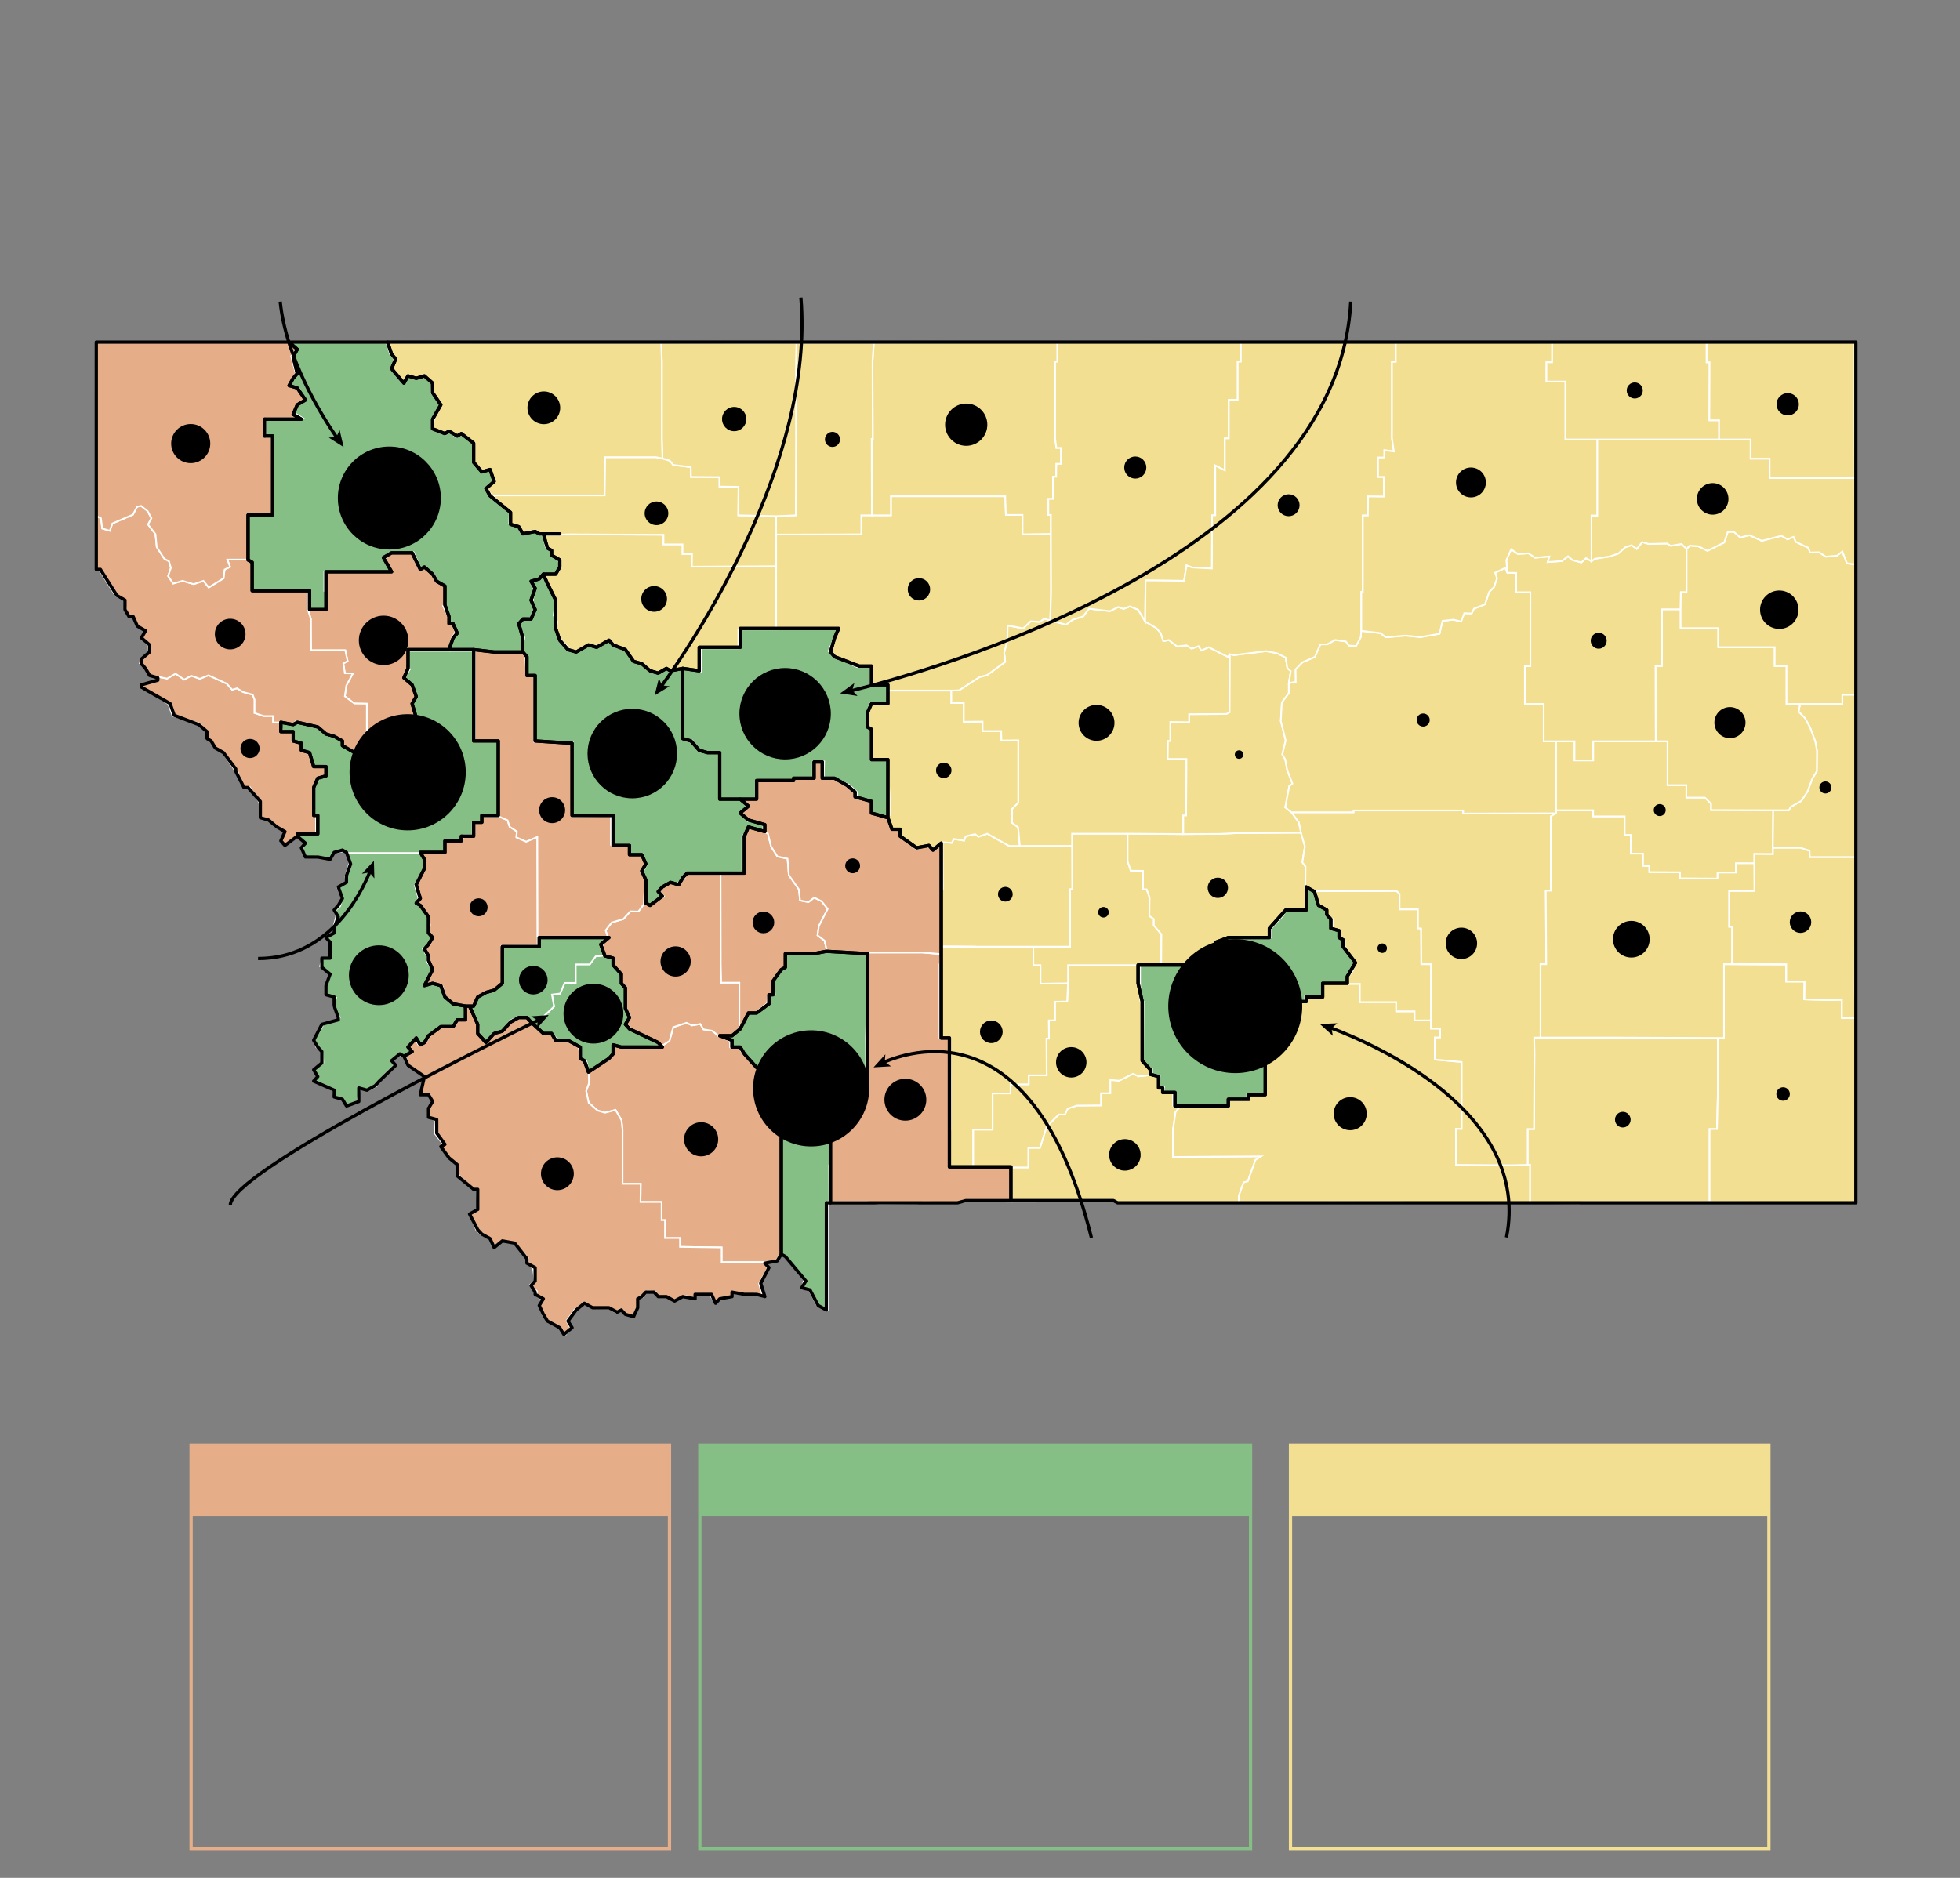 <?xml version="1.0" encoding="utf-8"?>
<!-- Generator: Adobe Illustrator 22.1.0, SVG Export Plug-In . SVG Version: 6.00 Build 0)  -->
<svg version="1.2" baseProfile="tiny" id="g-mt-economy-2-regions-medium-img" xmlns="http://www.w3.org/2000/svg" xmlns:xlink="http://www.w3.org/1999/xlink"
	 x="0px" y="0px" viewBox="0 0 600 575" xml:space="preserve">
<rect x="0" y="0" width="600" height="575" fill="#808080" stroke="none"/>
<g>
	<g transform="translate(40,10)">
		<g>
			<path fill="#F2DF91" stroke="#FFFFFF" stroke-width="0.5" d="M315.016,319.382l-0.453,3.538h1.811v1.828h2.782v3.776h2.394
				l-1.682,1.947l-0.776,5.41v8.373l26.977-0.182l-1.747,1.091l-2.329,6.538l-1.294,0.363l-1.423,3.989v2.053h-37.393l-0.906-0.423
				l-24.519,0.242h-6.663v-10.46h4.981v-6h3.558l2.07-6.496l3.688-3.708h1.876l0.906-1.825l2.782-0.913l7.375-0.061v-3.715h2.846
				v-4.085l2.717,0.244l4.27-2.136l1.682,0.793l4.14-0.427L315.016,319.382z"/>
			<path fill="#F2DF91" stroke="#FFFFFF" stroke-width="0.5" d="M485.872,324.566l-0.259,11.134h-2.264v22.347h-21.867H444.08
				l-0.647,0.423l-15.074-0.121v-11.67h-0.712V335.7h1.941l0.129-23.159l-0.065-4.833h26.007l30.212,0.122V324.566z"/>
			<path fill="#E5AE89" stroke="#FFFFFF" stroke-width="0.5" d="M179.806,307.095l3.752,1.653v1.897h2.782l0.906,1.835l4.658,4.644
				h8.281l0.065,18.637h-1.035v27.897l-0.194,10.174l-1.682,2.524l-2.717,0.12h-13.715v-4.508l-12.745-0.18v-2.708h-4.593v-5.482
				h-1.035v-5.55h-6.469l0.065-5.559h-5.564v-16.667l-0.323-2.795l-1.811-3.163l-3.235,0.852l-2.264-0.669l-2.717-2.374
				l-0.776-3.594l0.841-2.378v-3.478l6.146-3.848l1.164-1.528l0.518-2.691l2.264,0.489l12.162-0.367l2.394-1.53l1.165-4.226
				l4.076-1.348l1.682,0.797l2.523-0.429l0.97,1.655l2.717,0.429L179.806,307.095z"/>
			<path fill="#E5AE89" stroke="#FFFFFF" stroke-width="0.5" d="M140.278,318.223v3.478l-0.841,2.378l0.776,3.594l2.717,2.374
				l2.264,0.669l3.235-0.852l1.811,3.163l0.323,2.795v16.667h5.564l-0.065,5.559h6.469v5.55h1.035v5.482h4.593v2.708l12.745,0.18
				v4.508h13.715l0.323,1.922l-2.588,4.68l1.165,3.955l-2.07-0.958l-3.041,0.539l-4.076-0.719l-0.453,1.018L180,387.991
				l-0.906,1.078l-1.876-2.635l-3.817-0.3l-1.229,1.258l-2.588-0.659l-2.847,1.497l-3.041-1.198l-2.523-0.12l-0.388-1.318
				l-2.523-0.24l-1.488,1.857l-1.617,0.18l-0.065,2.754l-1.294,2.752l-2.2-0.359l-1.747-1.615l-1.229,1.077l-2.2-1.376l-4.981-0.06
				l-2.652-1.197l-2.911,1.616l-2.458,3.469l1.229,2.271l-1.423,1.852l-1.876-2.329l-3.429-1.793l-1.747-1.674l-1.164-2.872
				l0.906-1.916l-1.811-1.378l0.323-1.198l-2.135-2.038l1.359-1.199l-0.453-3.781l-1.553-1.742v-1.442l-4.076-4.57l-3.623-0.782
				l-2.976,1.865l-0.712-2.226l-2.976-1.445l-1.488-1.445l-1.941-4.882l2.458-1.086l-0.323-6.34l-1.488-0.242l-4.14-4.294
				l-0.712-3.451l-2.006-1.696l-2.458-3.335l0.582-0.728l-2.652-3.46l0.194-4.01l-1.811-0.851l-0.453-3.163l1.1-1.583l-0.582-2.193
				l-2.717-0.366l1.229-5.244l-5.111-3.602l-0.776-2.383l1.553-1.712l-0.582-1.529l2.005-2.325l0.97,1.836l2.005-0.612l1.229-1.898
				l3.558-3.308l3.364,0.184l1.941-2.084l2.07-0.307l-0.065-2.27l0.841-1.657l0.97,0.184l2.394,5.153l0.259,3.186l2.264,2.877
				l2.2-3.306l2.717-0.306l2.135-3.187l2.2-1.165l3.558,0.245l0.582,1.349l3.817,3.37l3.041,0.367l1.488,1.469l3.429,0.367
				l2.976,1.836l0.97,3.852l1.423,0.55L140.278,318.223z"/>
			<path fill="#F2DF91" stroke="#FFFFFF" stroke-width="0.5" d="M339.276,358.108v-2.053l1.423-3.989l1.294-0.363l2.329-6.538
				l1.747-1.091l-26.977,0.182v-8.373l0.776-5.41l1.682-1.947h8.992l5.758,0.243v-1.887h5.499v-1.827h5.564v-17.039h0.97
				l0.065-7.415h7.375v-1.902l1.876,0.061v-1.903h1.876v-1.843h5.564v-3.75h7.31h3.882v5.593h11.127v2.824h5.628v2.76h5.046v2.513
				h2.782v2.756h-1.617v6.728l8.216,0.733V335.7l-1.747-0.061v11.04l16.562,0.121l5.37-0.121h0.712v11.67l-10.416,0.06
				l-26.395-0.121l-1.941-0.181l-21.155-0.06L339.276,358.108z"/>
			<path fill="#F2DF91" stroke="#FFFFFF" stroke-width="0.5" d="M312.687,319.138l-4.14,0.427l-1.682-0.793l-4.27,2.136
				l-2.717-0.244v4.085h-2.846v3.715l-7.375,0.061l-2.782,0.913l-0.906,1.825h-1.876l-3.688,3.708l-2.07,6.496h-3.558v6h-4.981
				v-0.303h-11.904v-11.281h5.952v-11.073h5.499v-2.804h5.564v-2.745h5.499l-0.065-11.247h0.776l-0.065-5.575h1.876v-5.707
				l3.752-0.061l0.259-5.593v-5.355v-0.185h11.192h9.898H309v5.54l0.129,5.654h0.906l-0.129,17.826l0.906,1.833l1.876,0.916V319.138
				z"/>
			<path fill="#E5AE89" stroke="#FFFFFF" stroke-width="0.5" d="M269.795,347.466v10.46l-13.78-0.06l-3.429,0.423l-10.028-0.181
				l-1.747,0.362l-11.645,0.121l-3.817-0.543H213.9l-0.065-11.187h0.388V335.7l5.37,0.061l-0.065-11.134h2.782v-4.207h2.846
				l-0.065-12.59l0.323-11.16l-0.129-11.749l0.323-3.267h16.82l5.693,0.493l-0.453,3.267v22.538h3.235l0.129,13.016l-0.065,14.914
				h-0.388v11.281h7.31h11.904V347.466z"/>
			<path fill="#86BF86" stroke="#FFFFFF" stroke-width="0.5" d="M199.02,373.831l0.194-10.174v-27.897h1.035l-0.065-18.637h-8.281
				l-4.658-4.644l-0.906-1.835h-2.782v-1.897l-3.752-1.653l4.593,0.061l1.941-2.328l3.235-4.721l1.941-0.245l3.299-2.639
				l0.323-2.518l2.005-0.369l-0.194-4.243l2.07-3.386l1.229-0.554l0.129-4.191h8.41l4.399-0.555l12.421,0.247l-0.323,3.267
				l0.129,11.749l-0.323,11.16l0.065,12.59h-2.846v4.207h-2.782l0.065,11.134l-5.37-0.061v11.161h-0.388l0.065,11.187l-0.388-0.06
				l0.065,32.997l-3.493-1.317l-2.264-4.372l-2.264-1.019l0.518-2.339l-5.305-6.964L199.02,373.831z"/>
			<path fill="#F2DF91" stroke="#FFFFFF" stroke-width="0.5" d="M286.939,291.077l-0.259,5.593l-3.752,0.061v5.707h-1.876
				l0.065,5.575h-0.776l0.065,11.247h-5.499v2.745h-5.564v2.804h-5.499v11.073h-5.952v11.281h-7.31v-11.281h0.388l0.065-14.914
				l-0.129-13.016h-3.235v-22.538l0.453-3.267v-2.344l10.61,0.062h17.597v5.672h2.2v5.663L286.939,291.077z"/>
			<path fill="#86BF86" stroke="#FFFFFF" stroke-width="0.5" d="M162.533,310.278l-12.162,0.367l-2.264-0.489l-0.518,2.691
				l-1.164,1.528l-6.146,3.848l-0.776-3.359l-1.423-0.55l-0.97-3.852l-2.976-1.836l-3.429-0.367l-1.488-1.469l-3.041-0.367
				l-3.817-3.37l2.782-0.674l4.464-4.172l-0.647-3.685l2.523-0.307l1.359-3.259h3.364v-5.664h4.334l1.811-2.465l2.847-0.308
				l2.717,0.863l-0.129,1.849l2.394,2.833l-0.453,2.708l1.553,1.415l0.453,6.451l1.229,2.7l-1.164,2.146l1.294,1.471l8.345,4.225
				L162.533,310.278z"/>
			<path fill="#F2DF91" stroke="#FFFFFF" stroke-width="0.5" d="M485.872,324.566V307.83h1.876v-22.601l19.02,0.062v5.233h5.628
				l-0.065,5.471l8.41,0.184l3.105-0.061v5.585h4.076l0.129,27.004l0.065,29.521l-27.883-0.06l-16.885-0.121V335.7h2.264
				L485.872,324.566z"/>
			<path fill="#86BF86" stroke="#FFFFFF" stroke-width="0.5" d="M122.358,303.052l-0.582-1.349l-3.558-0.245l-2.2,1.165
				l-2.135,3.187l-2.717,0.306l-2.2,3.306l-2.264-2.877l-0.259-3.186l-2.394-5.153l-0.97-0.184l-0.065-0.061h1.682l1.747-2.702
				l1.876-1.229l3.235-0.983l2.2-1.906l0.194-5.848l-0.453-5.611l11.063-0.062v-2.778l21.478,0.062l-1.617,2.408l0.776,3.208
				l-2.847,0.308l-1.811,2.465h-4.334v5.664h-3.364l-1.359,3.259l-2.523,0.307l0.647,3.685l-4.464,4.172L122.358,303.052z"/>
			<path fill="#F2DF91" stroke="#FFFFFF" stroke-width="0.5" d="M398.083,302.438h-5.046v-2.76h-5.628v-2.824h-11.127v-5.593h-3.882
				l0.388-2.338l1.359-1.724l0.388-2.156l-2.911-5.303v-1.852l-1.876-0.926v-1.915l-1.876-0.927v-2.782l-1.876-0.99v-1.857
				l-1.876-0.929l-1.876-4.709l25.295-0.062l0.906,0.93v4.708h5.628v5.814l0.97,0.062l0.065,10.922h2.976V302.438z"/>
			<path fill="#86BF86" stroke="#FFFFFF" stroke-width="0.5" d="M321.55,328.524h-2.394v-3.776h-2.782v-1.828h-1.811l0.453-3.538
				l-2.329-0.244v-1.831l-1.876-0.916l-0.906-1.833l0.129-17.826h-0.906L309,291.077v-5.54h-0.97h-9.898h-11.192v0.185v-0.185
				h11.192h9.898H309h6.469l16.885-0.062v-6.66l3.752-1.79l13.068-0.062v-2.842l3.558-3.772l0.97-1.857h6.534l0.065-6.568
				l1.941,0.93l1.876,4.709l1.876,0.929v1.857l1.876,0.99v2.782l1.876,0.927v1.915l1.876,0.926v1.852l2.911,5.303l-0.388,2.156
				l-1.359,1.724l-0.388,2.338h-7.31v3.75h-5.564v1.843h-1.876v1.903l-1.876-0.061v1.902h-7.375l-0.065,7.415h-0.97v17.039h-5.564
				v1.827H336.3v1.887l-5.758-0.243H321.55z"/>
			<path fill="#E5AE89" stroke="#FFFFFF" stroke-width="0.5" d="M179.806,307.095l-1.747-1.47l-2.717-0.429l-0.97-1.655
				l-2.523,0.429l-1.682-0.797l-4.076,1.348l-1.165,4.226l-2.394,1.53l-1.1-1.101l-8.345-4.225l-1.294-1.471l1.164-2.146l-1.229-2.7
				l-0.453-6.451l-1.553-1.415l0.453-2.708l-2.394-2.833l0.129-1.849l-2.717-0.863l-0.776-3.208l1.617-2.408l-0.647-2.038
				l1.876-2.411l3.558-1.051l2.135-2.351l2.458,0.062l1.747-2.353l1.811,0.434l4.205-2.726l-1.229-1.488l0.906-1.426l2.329-1.241
				l2.135,0.248l2.264-1.738l0.194-1.676h10.804l0.065,28.143l0.129,5.602h5.564v13.936l-1.941,2.328L179.806,307.095z"/>
			<path fill="#F2DF91" stroke="#FFFFFF" stroke-width="0.5" d="M286.939,285.722v5.355l-8.41,0.123v-5.663h-2.2v-5.672h11.257
				l-0.065-17.629h0.712l-0.065-13.233v-3.737h17.014v8.464l0.97,2.858l3.752,0.062v5.647h1.1l0.906,2.479l-0.065,5.696l1.359,0.928
				v1.917l2.329,2.781l-0.065,9.438H309h-0.97h-9.898h-11.192V285.722z"/>
			<path fill="#F2DF91" stroke="#FFFFFF" stroke-width="0.5" d="M276.329,279.865h-17.597l-10.61-0.062l0.065-17.505h0.388
				l-0.065-14.415l2.847,0.187l0.647-1.183l3.105,0.498l0.518-1.308l2.846-0.685l1.035,0.81l2.717-0.934l6.663,3.737h3.299h15.979
				l0.065,13.233h-0.712l0.065,17.629H276.329z"/>
			<path fill="#86BF86" stroke="#FFFFFF" stroke-width="0.5" d="M103.079,298.021l-0.841,1.657l0.065,2.27l-2.07,0.307l-1.941,2.084
				l-3.364-0.184l-3.558,3.308l-1.229,1.898l-2.005,0.612l-0.97-1.836l-2.005,2.325l0.582,1.529l-1.553,1.712l-2.264-0.672
				l-1.811,1.956l0.647,1.1l-4.723,4.761l-0.712,1.708l-2.652,1.341l-2.458-0.549l-0.906,3.838l-3.364,1.644l-1.1-2.131
				l-2.458-1.096l-0.712-1.767l-5.37-3.049l0.97-1.342l-1.164-2.014l2.847-2.016l-0.194-3.423l-1.941-1.346l-0.841-1.897
				l2.976-4.961l4.205-1.349l0.841-0.858l-1.941-3.375l0.841-2.702l-2.847-0.922l-0.259-2.459l0.97-4.122l-2.782-2.094l0.647-2.465
				l2.782-0.247l-0.194-4.441l-0.97-1.852l1.941-1.174l-0.259-1.421l1.035-3.896l-0.518-1.423l1.682-1.548l0.582-2.044l-1.423-3.657
				l2.717-1.241l-0.259-2.172l1.164-3.913l-0.453-3.233h22.643l1.1,2.052l-0.388,2.61l-2.782,5.276l1.1,3.906l-0.388,1.796
				l1.423,0.681l1.941,2.971l0.518,2.783l-0.582,2.41l1.617,1.235l-1.164,2.408l-2.07,1.049l1.294,2.467l-0.065,1.541l1.747,2.403
				l-2.2,4.923l2.135-0.431l3.041,0.553l1.1,3.504l2.458,1.965l4.076,0.675L103.079,298.021z"/>
			<path fill="#F2DF91" stroke="#FFFFFF" stroke-width="0.5" d="M360.302,261.926l-0.065,6.568h-6.534l-0.97,1.857l-3.558,3.772
				v2.842l-13.068,0.062l-3.752,1.79v6.66l-16.885,0.062l0.065-9.438l-2.329-2.781v-1.917l-1.359-0.928l0.065-5.696l-0.906-2.479
				h-1.1v-5.647l-3.752-0.062l-0.97-2.858v-8.464l17.014,0.125l11.257-0.062l5.305-0.249l19.473-0.125l1.229,4.173l-0.776,4.914
				l0.97,1.305l-0.065,6.58H360.302z"/>
			<path fill="#F2DF91" stroke="#FFFFFF" stroke-width="0.5" d="M527.923,301.703h-4.076v-5.585l-3.105,0.061l-8.41-0.184
				l0.065-5.471h-5.628v-5.233l-16.562-0.062v-11.416h-0.906v-11.019h7.763L497,254.29v-2.86l5.693,0.062v-1.929h8.475l2.782,0.933
				l0.065,1.928h13.844v18.606l-0.065,22.506L527.923,301.703z"/>
			<path fill="#E5AE89" stroke="#FFFFFF" stroke-width="0.5" d="M213.188,281.407l-4.399,0.555h-8.41l-0.129,4.191l-1.229,0.554
				l-2.07,3.386l0.194,4.243l-2.005,0.369l-0.323,2.518l-3.299,2.639l-1.941,0.245l-3.235,4.721v-13.936h-5.564l-0.129-5.602
				l-0.065-28.143l6.987-0.062l-0.323-0.807v-10.201l2.394-2.804l3.946,1.247l1.488,0.685l0.97,3.986l1.941,3.048l3.105,0.684
				l0.388,5.032l3.105,4.405l0.323,3.347l2.588,0.496l1.747-1.363l2.264,1.115l1.876,2.353l-2.717,5.258l-0.388,2.842l2.135,1.605
				L213.188,281.407z"/>
			<path fill="#F2DF91" stroke="#FFFFFF" stroke-width="0.5" d="M455.66,307.708h-26.007l0.065,4.833l-0.129,23.159h-1.941v10.979
				l-5.37,0.121l-16.562-0.121v-11.04l1.747,0.061v-20.531l-8.216-0.733v-6.728h1.617v-2.756h-2.782v-2.513v-17.209h-2.976
				l-0.065-10.922l-0.97-0.062v-5.814h-5.628v-4.708l-0.906-0.93l-25.295,0.062l-1.941-0.93h-0.712l0.065-6.58l-0.97-1.305
				l0.776-4.914l-1.229-4.173l-0.647-3.117l-2.264-3.12h19.02v-0.562h13.65h19.926v0.936l28.401-0.062l-1.553,0.936v22.766h-1.553
				l0.129,22.497h-1.747v22.478H455.66z"/>
			<path fill="#E5AE89" stroke="#FFFFFF" stroke-width="0.5" d="M124.558,276.84v2.778l-11.063,0.062l0.453,5.611l-0.194,5.848
				l-2.2,1.906l-3.235,0.983l-1.876,1.229l-1.747,2.702h-1.682l-4.076-0.675l-2.458-1.965l-1.1-3.504l-3.041-0.553l-2.135,0.431
				l2.2-4.923l-1.747-2.403l0.065-1.541l-1.294-2.467l2.07-1.049l1.164-2.408l-1.617-1.235l0.582-2.41l-0.518-2.783l-1.941-2.971
				l-1.423-0.681l0.388-1.796l-1.1-3.906l2.782-5.276l0.388-2.61l-1.1-2.052l7.181,0.124v-3.796h5.24l0.259-1.806h2.911v-3.802
				h2.847v-1.934h5.111l2.717,1.185l0.647,1.996l2.2,1.434l-0.129,1.807l2.976,1.308l3.429-1.432L124.558,276.84z"/>
			<path fill="#F2DF91" stroke="#FFFFFF" stroke-width="0.5" d="M485.872,307.83l-30.212-0.122h-24.066v-22.478h1.747l-0.129-22.497
				h1.553v-22.766l1.553-0.936v-0.936h11.386v1.873h9.639v5.674h1.876v5.727h3.752v3.73l1.941,0.062v1.864l9.381,0.062v1.863
				l11.451,0.062v-1.862h5.628v-2.858H497l0.065,8.504h-7.763v11.019h0.906v11.416l16.562,0.062v5.233h5.628l-0.065,5.471
				l8.41,0.184l-8.41-0.184l0.065-5.471h-5.628v-5.233l-19.02-0.062v22.601H485.872z"/>
			<path fill="#E5AE89" stroke="#FFFFFF" stroke-width="0.5" d="M248.123,282.147l-5.693-0.493h-16.82l-12.421-0.247l-0.776-3.394
				l-2.135-1.605l0.388-2.842l2.717-5.258l-1.876-2.353l-2.264-1.115l-1.747,1.363l-2.588-0.496l-0.323-3.347l-3.105-4.405
				l-0.388-5.032l-3.105-0.684l-1.941-3.048l-0.97-3.986l-1.488-0.685l0.129-1.808l-1.682-0.935l-3.17-0.374l-1.876-2.184
				l1.682-2.31l-2.264-2.312h5.37v-5.692l11.386-0.063v-0.689h5.693v-5.013h3.429l-0.129,5.075l3.946,0.376l3.752,1.627l2.458,2.252
				v1.563l4.334,1.687l0.194,3.122l4.787,1.623l1.294,3.43l2.588,0.062v2.119l4.917,3.86l3.558-0.871l1.811,1.369l2.717-2.552
				l0.065,14.415h-0.388l-0.065,17.505l10.61,0.062l-10.61-0.062V282.147z"/>
			<path fill="#F2DF91" stroke="#FFFFFF" stroke-width="0.5" d="M502.693,249.564v1.929L497,251.43v2.86h-5.628v2.858h-5.628v1.862
				l-11.451-0.062v-1.863l-9.381-0.062v-1.864l-1.941-0.062v-3.73h-3.752v-5.727h-1.876v-5.674h-9.639v-1.873h-11.386V216.99h5.693
				v5.837h5.693v-5.837h19.149h3.623v13.416h5.758v3.815h5.693l1.876,1.875v1.936l19.02,0.062L502.693,249.564z"/>
			<path fill="#F2DF91" stroke="#FFFFFF" stroke-width="0.5" d="M272.189,249.003h-3.299l-6.663-3.737l-2.717,0.934l-1.035-0.81
				l-2.846,0.685l-0.518,1.308l-3.105-0.498l-0.647,1.183l-2.847-0.187l-2.717,2.552l-1.811-1.369l-3.558,0.871l-4.917-3.86v-2.119
				l-2.588-0.062l-1.294-3.43l0.647-0.874v-5.684l-0.453-11.27l-5.628-0.063l0.194-9.105l-0.97-0.943v-3.901l0.97-3.402h5.758
				l-0.065-3.783h19.149v3.783h3.817v5.793l5.758-0.063v2.893h5.693l0.065,2.891l5.176-0.063v19.107l-1.876,1.874l-0.065,4.244
				l1.876,1.434L272.189,249.003z"/>
			<path fill="#F2DF91" stroke="#FFFFFF" stroke-width="0.5" d="M527.859,252.425h-13.844l-0.065-1.928l-2.782-0.933h-8.475
				l0.129-11.469h4.787l0.518-0.999l3.299-1.874l1.876-2.876l1.423-3.817l1.423-2.38l0.065-6.208l-0.518-2.888l-1.617-4.337
				l-1.553-2.831l-1.941-1.952l0.453-2.394h12.939v-2.837h3.882v23.947V252.425z"/>
			<path fill="#F2DF91" stroke="#FFFFFF" stroke-width="0.5" d="M358.232,244.955l-19.473,0.125l-5.305,0.249l-11.257,0.062v-5.737
				h0.906l0.065-17.204h-5.758l0.065-5.586h0.776v-5.784l5.758,0.063v-2.455l11.386-0.063l0.97-0.504l0.065-17.803l1.423,0.253
				l9.704-1.203l3.364,0.633l2.652,1.329l0.518,3.225l1.035,0.948l-0.582,3.664v3.092l-2.135,2.837l-0.323,5.668l1.488,5.973
				l-1.035,4.269l0.906,1.505l0.582,3.197l1.617,4.258l-0.97,0.751l-1.229,6.501l1.876,1.499l2.264,3.12L358.232,244.955z"/>
			<path fill="#E5AE89" stroke="#FFFFFF" stroke-width="0.5" d="M45.631,211.207l0.97,2.83h2.847v2.891l2.782,1.005v1.883
				l2.847,0.941l0.906,3.763l3.688-0.063l0.065,2.945l-1.941,0.939l-1.811,3.004v8.497h0.776v5.674H51.13v0.685l-3.493,2.615
				l-1.617-1.121l1.035-2.928l-2.911-1.621l-1.617-2.058l-2.523-0.936l-0.647-4.496l-2.847-4.626l-2.135-0.125l-1.747-5.009
				l-0.841-0.188l-3.623-5.33L25.641,219l-0.906-2.072l-1.747-0.754l0.129-2.137l-1.876-2.453l-8.41-2.391l-1.294-3.59l-4.464-3.089
				l-3.688-1.766l-0.323-1.01l4.787-1.2l0.453-1.326l2.847,0.568l2.588-1.516l2.652,1.832l2.135-1.2l2.652,0.947l2.652-1.074
				l5.628,2.589l1.617,1.83l1.488-0.442l1.811,1.136l2.976,0.82l0.582,1.513v4.095l2.782,0.944h2.911v1.951H45.631z"/>
			<path fill="#E5AE89" stroke="#FFFFFF" stroke-width="0.5" d="M146.036,276.902l-21.478-0.062l-0.065-30.577l-3.429,1.432
				l-2.976-1.308l0.129-1.807l-2.2-1.434l-0.647-1.996l-2.717-1.185v-22.851h-7.31l-0.065-27.872l6.34,0.317h8.151l1.164,1.646
				l0.194,5.311l2.458,0.126v20.473l11.774,0.126l0.065,22.725l11.645-0.187v8.85h5.564l0.065,2.862h4.011l1.229,3.295l-1.035,1.988
				l1.035,2.856l-0.582,1.365l-0.194,5.764l-1.747,2.353l-2.458-0.062l-2.135,2.351l-3.558,1.051l-1.876,2.411L146.036,276.902z"/>
			<path fill="#86BF86" stroke="#FFFFFF" stroke-width="0.5" d="M89.105,251.181H66.463l-1.164-0.56l-2.911,0.56l-1.941,1.866
				l-3.623-0.808l-2.911,0.373l-1.294-2.675l0.906-1.805l-2.394-1.931v-0.685h5.628v-5.674h-0.776v-8.497l1.811-3.004l1.941-0.939
				l-0.065-2.945l-3.688,0.063l-0.906-3.763l-2.847-0.941v-1.883l-2.782-1.005v-2.891h-2.847l-0.97-2.83l3.946,0.881l0.97-1.258
				l6.146,1.636l2.523,1.949l3.17,0.691l1.876,1.445l1.164,1.947l4.529,2.448l3.041-1.13h11.386v-2.888h4.981l0.065-5.721
				l-2.264-1.259l-0.776-4.471l0.776-2.459l-1.488-3.66l-1.747-2.147l1.488-2.275l-0.841-1.644l0.194-4.05h13.003h7.504
				l0.065,27.872h7.31v22.851h-5.111v1.934h-2.847v3.802h-2.911l-0.259,1.806h-5.24v3.796L89.105,251.181z"/>
			<path fill="#86BF86" stroke="#FFFFFF" stroke-width="0.5" d="M231.626,240.466l-4.787-1.623l-0.194-3.122l-4.334-1.687v-1.563
				l-2.458-2.252l-3.752-1.627l-3.946-0.376l0.129-5.075h-3.429v5.013h-5.693v0.689l-11.386,0.063v5.692h-5.37h-5.887v-14.153
				h-3.817l-3.041-1.004l-1.747-2.7l-2.847-0.503l-0.129-21.426l5.628,0.758v-7.085h11.451v-5.767h11.58l19.408-0.063l-1.811,2.917
				l-1.488,3.801l2.07,1.709l6.663,3.163l3.882-0.063v5.307l5.758-0.063v2.02l0.065,3.783h-5.758l-0.97,3.402v3.901l0.97,0.943
				l-0.194,9.105l5.628,0.063l0.453,11.27v5.684L231.626,240.466z"/>
			<path fill="#F2DF91" stroke="#FFFFFF" stroke-width="0.5" d="M305.183,245.267h-17.014v3.737h-15.979l-0.518-5.669l-1.876-1.434
				l0.065-4.244l1.876-1.874v-19.107l-5.176,0.063l-0.065-2.891h-5.693v-2.893l-5.758,0.063v-5.793h-3.817v-3.783l2.329-0.063
				l6.34-4.103l2.264-0.569l5.564-4.046l-0.323-2.784l0.97-3.863l0.065-4.502l4.787,0.888l2.264-2.158l2.847,0.19l1.294-1.016
				l1.876,0.571l4.852,1.269l2.006-1.523l3.235-1.016l1.747-2.35l6.469,0.762l2.458-1.271l1.682,0.572l1.941-0.763l2.523,1.017
				l2.135,3.62l3.364,1.967l1.423,1.586l0.776,2.472l1.682-0.38l2.523,1.964l2.911-0.317l1.553,1.013l2.135-0.76l0.841,1.33
				l2.264-1.013l5.887,2.975l0.518-0.823l-0.065,17.803l-0.97,0.504l-11.386,0.063v2.455l-5.758-0.063v5.784h-0.776l-0.065,5.586
				h5.758l-0.065,17.204h-0.906v5.737L305.183,245.267z"/>
			<path fill="#F2DF91" stroke="#FFFFFF" stroke-width="0.5" d="M502.822,238.094l-19.02-0.062v-1.936l-1.876-1.875h-5.693v-3.815
				h-5.758V216.99h-3.623l-0.065-23.065h1.941v-17.368h5.758v5.778h11.516v5.831h17.273v5.758h3.623v11.614h4.14l-0.453,2.394
				l1.941,1.952l1.553,2.831l1.617,4.337l0.518,2.888l-0.065,6.208l-1.423,2.38l-1.423,3.817l-1.876,2.876l-3.299,1.874
				l-0.518,0.999H502.822z"/>
			<path fill="#86BF86" stroke="#FFFFFF" stroke-width="0.5" d="M180.582,257.148h-10.804l-0.194,1.676l-2.264,1.738l-2.135-0.248
				l-2.329,1.241l-0.906,1.426l1.229,1.488l-4.205,2.726l-1.811-0.434l0.194-5.764l0.582-1.365l-1.035-2.856l1.035-1.988
				l-1.229-3.295h-4.011l-0.065-2.862h-5.564v-8.85l-11.645,0.187l-0.065-22.725l-11.774-0.126v-20.473l-2.458-0.126l-0.194-5.311
				l-1.164-1.646l0.712-4.371l-1.682-3.932l1.229-1.714l2.588-0.317l0.841-2.477l-0.323-2.797l0.259-3.754l-1.035-2.165l2.911-0.637
				l1.617-1.784l0.518,2.804l2.652,5.283l-0.518,4.766l1.1,1.968l-0.582,2.348l1.747,3.233l2.652,2.724l1.617,0.57l3.688-1.52
				l2.329,0.063l2.976-0.823l1.164-1.267l1.747,1.964l3.688,1.14l2.717,3.924l2.458,0.316l1.747,2.402l3.299,0.253l2.652-1.011
				l1.1,0.632l3.299-0.569l0.129,21.426l2.847,0.503l1.747,2.7l3.041,1.004h3.817v14.153h5.887l2.264,2.312l-1.682,2.31l1.876,2.184
				l3.17,0.374l1.682,0.935l-0.129,1.808l-3.946-1.247l-2.394,2.804v10.201l0.323,0.807L180.582,257.148z"/>
			<path fill="#F2DF91" stroke="#FFFFFF" stroke-width="0.5" d="M436.317,239.031l-28.401,0.062v-0.936h-19.926h-13.65v0.562h-19.02
				l-1.876-1.499l1.229-6.501l0.97-0.751l-1.617-4.258l-0.582-3.197l-0.906-1.505l1.035-4.269l-1.488-5.973l0.323-5.668l2.135-2.837
				v-3.092l2.07-0.379l-0.065-3.79l2.135-2.213l3.817-1.645l1.682-3.862h2.135l2.394-1.331l3.299,0.444l0.906,1.267l2.2,0.127
				l1.423-2.661l0.194-1.966l5.887,0.698l1.553,1.268l6.081-0.507l4.593,0.444l5.822-1.014l0.906-3.933l3.364-0.381l2.329,0.571
				l0.97-2.54l2.264,0.064l0.712-1.461l3.364-1.335l1.294-3.816l1.423-1.4l0.97-2.739l-0.582-1.721l3.105-1.467l0.647,1.467
				l2.717,0.064v5.924h4.334v22.645h-1.682v11.551h5.758v11.45h3.752v21.104V239.031z"/>
			<path fill="#E5AE89" stroke="#FFFFFF" stroke-width="0.5" d="M97.774,189.243H84.771l-0.194,4.05l0.841,1.644l-1.488,2.275
				l1.747,2.147l1.488,3.66l-0.776,2.459l0.776,4.471l2.264,1.259l-0.065,5.721h-4.981v2.888H72.997l-0.712-2.888v-11.451
				l-3.817-0.063l-2.911-2.206l0.453-3.281l2.006-3.726l-2.458-0.063l-0.453-2.971l1.294-0.759l-0.712-3.291h-10.48l-0.065-9.637
				l-0.841-2.668l5.693-0.254v-5.66h-0.712v-5.797l20.379-0.064l-1.811-4.083l2.2-1.915h6.534l2.264,5.042l1.359-0.191l2.523,1.785
				l1.294,2.421l2.07,1.337l0.194,5.217l-0.647,0.89l1.553,3.05l0.323,2.666l1.617-0.127l0.259,2.601l-1.1,1.585L97.774,189.243z"/>
			<path fill="#F2DF91" stroke="#FFFFFF" stroke-width="0.5" d="M466.852,216.99h-19.149v5.837h-5.693v-5.837h-5.693h-3.752v-11.45
				h-5.758v-11.551h1.682v-22.645h-4.334v-5.924l-2.717-0.064l-0.323-3.827l1.488-3.32l2.07,1.405l3.235-0.192l2.005,1.341
				l4.399-0.383l-0.518,1.723l4.335-0.319l1.876-1.468l1.359,1.149l2.717,0.766l1.423-1.34l1.682,0.957l1.035-0.766l4.529-0.702
				l2.652-0.894l2.135-1.916l1.941-0.639l1.553,1.15l1.682-2.109l2.005,0.575l5.628-0.128l1.1,0.703l3.299-0.575l1.553,1.534v13.262
				h-1.747l-0.065,5.215h-5.758v17.368h-1.941L466.852,216.99z"/>
			<path fill="#F2DF91" stroke="#FFFFFF" stroke-width="0.5" d="M197.597,182.716h-11.58v5.767h-11.451v7.085l-5.628-0.758
				l-3.299,0.569l-1.1-0.632l-2.652,1.011l-3.299-0.253l-1.747-2.402l-2.458-0.316l-2.717-3.924l-3.688-1.14l-1.747-1.964
				l-1.164,1.267l-2.976,0.823l-2.329-0.063l-3.688,1.52l-1.617-0.57l-2.652-2.724l-1.747-3.233l0.582-2.348l-1.1-1.968l0.518-4.766
				l-2.652-5.283l-0.518-2.804l3.299,0.51l1.229-2.614l-0.518-2.233l-1.811-1.085l-0.065-1.724l-1.941-0.894l-0.906-3.836h4.917
				l2.911-0.128l29.112,0.128v2.941h5.822v2.939h2.911l-0.065,3.893l25.813-0.128V182.716z"/>
			<path fill="#F2DF91" stroke="#FFFFFF" stroke-width="0.5" d="M527.859,202.703h-3.882v2.837h-12.939h-4.14v-11.614h-3.623v-5.758
				h-17.273v-5.831h-11.516v-5.778l0.065-5.215h1.747v-13.262l0.97-1.022l2.588,0.192l2.847,1.406l5.111-2.556l1.1-3.262h1.876
				l1.941,1.727l2.782-0.704l3.817,1.727l6.017-1.535l1.876,1.087l1.811-0.767l0.712,1.535l3.882,1.853l0.453,1.405l2.782-0.064
				l2.07,1.341l3.429-0.319l1.617-1.277l1.423,3.639l2.523,0.319l0.129,8.856L527.859,202.703z"/>
			<path fill="#F2DF91" stroke="#FFFFFF" stroke-width="0.5" d="M251.228,201.441h-19.149v-2.02l-5.758,0.063v-5.307l-3.882,0.063
				l-6.663-3.163l-2.07-1.709l1.488-3.801l1.811-2.917l-19.408,0.063v-19.337v-9.709l26.072-0.064v-5.826h3.235h5.822v-5.836h17.467
				h17.532l0.194,5.708h5.111v5.954l8.669-0.128l0.065,17.674l-0.259,8.835l-1.876-0.571l-1.294,1.016l-2.847-0.19l-2.264,2.158
				l-4.787-0.888l-0.065,4.502l-0.97,3.863l0.323,2.784l-5.564,4.046l-2.264,0.569l-6.34,4.103L251.228,201.441z"/>
			<path fill="#E5AE89" stroke="#FFFFFF" stroke-width="0.5" d="M45.631,211.207h-2.006v-1.951h-2.911l-2.782-0.944v-4.095
				l-0.582-1.513l-2.976-0.82l-1.811-1.136l-1.488,0.442l-1.617-1.83l-5.628-2.589l-2.652,1.074l-2.652-0.947l-2.135,1.2
				l-2.652-1.832l-2.588,1.516l-2.847-0.568l-2.523-0.316l-1.164-2.528l-1.811-1.265l0.518-1.455l2.2-1.962l-0.129-2.026
				l-1.876-2.091l0.582-2.663l-2.264-1.523l-1.1-2.603l-1.229,0.318l-0.97-2.287l-0.259-2.733l-2.976-1.717l-4.981-7.962
				l-0.841-0.319v-16.108l1.423,0.705l0.388,3.137l2.329,0.704l0.776-2.24l6.275-2.69l1.294-2.436l1.229-0.257l2.006,1.603
				l1.164,2.179l-1.035,1.921l2.264,2.944l0.388,3.964l2.329,3.576l1.423,0.766l0.582,2.041l-0.841,2.486l1.553,2.294l2.847-0.828
				l3.429,1.019l2.976-1.019l1.617,2.038l4.529-2.802l0.323-2.677l1.682-0.829l-0.841-2.233h6.469l0.97,0.957v8.73l5.758-0.191
				h11.451l0.065,5.978l0.841,2.668l0.065,9.637h10.48l0.712,3.291l-1.294,0.759l0.453,2.971l2.458,0.063l-2.006,3.726l-0.453,3.281
				l2.911,2.206l3.817,0.063v11.451l0.712,2.888l-3.041,1.13l-4.529-2.448l-1.164-1.947l-1.876-1.445l-3.17-0.691l-2.523-1.949
				l-6.146-1.636l-0.97,1.258L45.631,211.207z"/>
			<path fill="#F2DF91" stroke="#FFFFFF" stroke-width="0.5" d="M197.597,163.379l-25.813,0.128l0.065-3.893h-2.911v-2.939h-5.822
				v-2.941l-29.112-0.128l-2.911,0.128h-5.499l-2.2-1.28l-3.041,0.704l-1.553-1.728l-2.911-1.088l0.129-3.652l-5.434-5.003h18.114
				h16.368l0.129-11.702h15.591l2.005,0.386l2.264,0.708l1.035,1.287l5.37,0.644l0.065,3.023l8.734,0.064v2.892l5.822,0.064
				l-0.065,8.725l11.58,0.256v5.634V163.379z"/>
			<path fill="#F2DF91" stroke="#FFFFFF" stroke-width="0.5" d="M476.298,158.081l-1.553-1.534l-3.299,0.575l-1.1-0.703
				l-5.628,0.128l-2.005-0.575l-1.682,2.109l-1.553-1.15l-1.941,0.639l-2.135,1.916l-2.652,0.894l-4.529,0.702l-1.035,0.766v-14.004
				h1.747v-23.273h16.238h21.09h9.639v5.865h5.822v5.92h25.748h0.323l0.129,26.449l-2.523-0.319l-1.423-3.639l-1.617,1.277
				l-3.429,0.319l-2.07-1.341l-2.782,0.064l-0.453-1.405l-3.882-1.853l-0.712-1.535l-1.811,0.767l-1.876-1.087l-6.017,1.535
				l-3.817-1.727l-2.782,0.704l-1.941-1.727h-1.876l-1.1,3.262l-5.111,2.556l-2.847-1.406l-2.588-0.192L476.298,158.081z"/>
			<path fill="#F2DF91" stroke="#FFFFFF" stroke-width="0.5" d="M281.699,153.478l-8.669,0.128v-5.954h-5.111l-0.194-5.708h-17.532
				h-17.467v5.836h-5.822l-0.065-23.403h0.323l-0.065-23.694l0.388-5.721l20.702-0.065l15.785-0.065h19.732v5.917h-0.712v23.5
				l0.388,2.902h1.423v4.896h-1.423l-0.065,3.924h-0.97v6.809h-1.423v4.873h0.776V153.478z"/>
			<path fill="#F2DF91" stroke="#FFFFFF" stroke-width="0.5" d="M310.552,180.305l-2.135-3.62l-2.523-1.017l-1.941,0.763
				l-1.682-0.572l-2.458,1.271l-6.469-0.762l-1.747,2.35l-3.235,1.016l-2.006,1.523l-4.852-1.269l0.259-8.835l-0.065-17.674v-5.826
				h-0.776v-4.873h1.423v-6.809h0.97l0.065-3.924h1.423v-4.896h-1.423l-0.388-2.902v-23.5h0.712v-5.917l29.306,0.065h26.848v5.851
				h-0.97v11.673h-2.717v11.827h-1.229v9.792l-2.911-1.48v15.219h-0.97l-0.065,16.301l-6.081-0.319l-1.682-0.638l-0.776,4.717
				l-11.774-0.127L310.552,180.305z"/>
			<path fill="#F2DF91" stroke="#FFFFFF" stroke-width="0.5" d="M226.903,147.78h-3.235v5.826l-26.072,0.064v-5.634l6.017-0.256
				l0.065-23.403v-23.694l0.129-5.656l23.678-0.065l-0.388,5.721l0.065,23.694h-0.323L226.903,147.78z"/>
			<path fill="#F2DF91" stroke="#FFFFFF" stroke-width="0.5" d="M354.544,199.169l0.582-3.664l-1.035-0.948l-0.518-3.225
				l-2.652-1.329l-3.364-0.633l-9.704,1.203l-1.423-0.253l-0.518,0.823l-5.887-2.975l-2.264,1.013l-0.841-1.33l-2.135,0.76
				l-1.553-1.013l-2.911,0.317l-2.523-1.964l-1.682,0.38l-0.776-2.472l-1.423-1.586l-3.364-1.967l0.129-12.591l11.774,0.127
				l0.776-4.717l1.682,0.638l6.081,0.319l0.065-16.301h0.97v-15.219l2.911,1.48v-9.792h1.229v-11.827h2.717v-11.673h0.97v-5.851
				h36.811l10.61-0.065v5.981h-1.165v23.435l0.582,3.998l-2.911-0.387v2.255h-1.941v5.92h1.811v6.038l-4.852-0.064l-0.065,5.836
				h-1.553v23.372h-0.453v11.944l-0.194,1.966l-1.423,2.661l-2.2-0.127l-0.906-1.267l-3.299-0.444l-2.394,1.331h-2.135l-1.682,3.862
				l-3.817,1.645L356.549,195l0.065,3.79L354.544,199.169z"/>
			<path fill="#F2DF91" stroke="#FFFFFF" stroke-width="0.5" d="M197.597,148.037l-11.58-0.256l0.065-8.725l-5.822-0.064v-2.892
				l-8.734-0.064l-0.065-3.023l-5.37-0.644l-1.035-1.287l-2.264-0.708l-0.194-5.994v-23.694l-0.194-5.721l27.689,0.13l13.715-0.065
				l-0.129,5.656v23.694l-0.065,23.403L197.597,148.037z"/>
			<path fill="#F2DF91" stroke="#FFFFFF" stroke-width="0.5" d="M421.437,165.356l-0.647-1.467l-3.105,1.467l0.582,1.721
				l-0.97,2.739l-1.423,1.4l-1.294,3.816l-3.364,1.335l-0.712,1.461l-2.264-0.064l-0.97,2.54l-2.329-0.571l-3.364,0.381
				l-0.906,3.933l-5.822,1.014l-4.593-0.444l-6.081,0.507l-1.553-1.268l-5.887-0.698v-11.944h0.453v-23.372h1.553l0.065-5.836
				l4.852,0.064v-6.038h-1.811v-5.92h1.941v-2.255l2.911,0.387l-0.582-3.998v-23.435h1.165v-5.981h22.707l25.166,0.065v6.046h-1.747
				v5.906h5.822v17.721h9.704v23.273h-1.747v14.004l-1.682-0.957l-1.423,1.34l-2.717-0.766l-1.359-1.149l-1.876,1.468l-4.335,0.319
				l0.518-1.723l-4.399,0.383l-2.005-1.341l-3.235,0.192l-2.07-1.405l-1.488,3.32L421.437,165.356z"/>
			<path fill="#F2DF91" stroke="#FFFFFF" stroke-width="0.5" d="M486.26,124.571h-21.09h-16.238h-9.704V106.85h-5.822v-5.906h1.747
				v-6.046h25.619h21.672v6.046h0.906l-0.065,17.752h2.976V124.571z"/>
			<path fill="#F2DF91" stroke="#FFFFFF" stroke-width="0.5" d="M162.792,130.372l-2.005-0.386h-15.591l-0.129,11.702h-16.368
				h-18.114l-1.682-2.119l2.135-1.992l-0.776-3.601l-2.588,0.257l-2.976-2.638l0.582-5.992l-3.558-2.516l-2.329,0.645l-1.941-1.678
				l-0.97,0.968l-3.882-1.937l0.194-2.584l1.941-4.591l-2.652-3.626l0.194-3.046l-2.717-2.011l-2.588,0.714l-1.617-0.843
				l-2.006,2.205l-3.364-4.282l0.712-3.117l-1.229-1.365l-1.164-3.642l16.756,0.13l16.173-0.065h25.554h25.619l0.194,5.721v23.694
				L162.792,130.372z"/>
			<path fill="#86BF86" stroke="#FFFFFF" stroke-width="0.5" d="M119.77,189.56h-8.151l-6.34-0.317h-7.504l0.518-3.928l1.1-1.585
				l-0.259-2.601l-1.617,0.127l-0.323-2.666l-1.553-3.05l0.647-0.89l-0.194-5.217l-2.07-1.337l-1.294-2.421l-2.523-1.785
				l-1.359,0.191l-2.264-5.042h-6.534l-2.2,1.915l1.811,4.083l-20.379,0.064v5.797h0.712v5.66l-5.693,0.254l-0.065-5.978H42.785
				l-5.758,0.191v-8.73l-0.97-0.957v-8.115l-0.453-5.891h7.763l-0.129-23.47h-1.682v-5.747h11.192l-2.394-1.487l0.582-2.976
				l2.652-1.23L51.26,108.6l-2.717-0.778l1.811-2.205l0.129-1.492l-1.359-5.066l1.553-2.406l-1.941-1.822l16.432-0.065l13.133,0.13
				l1.164,3.642l1.229,1.365l-0.712,3.117l3.364,4.282l2.006-2.205l1.617,0.843l2.588-0.714l2.717,2.011l-0.194,3.046l2.652,3.626
				l-1.941,4.591l-0.194,2.584l3.882,1.937l0.97-0.968l1.941,1.678l2.329-0.645l3.558,2.516l-0.582,5.992l2.976,2.638l2.588-0.257
				l0.776,3.601l-2.135,1.992l1.682,2.119l5.434,5.003l-0.129,3.652l2.911,1.088l1.553,1.728l3.041-0.704l2.2,1.28h5.499h-4.917
				l0.906,3.836l1.941,0.894l0.065,1.724l1.811,1.085l0.518,2.233l-1.229,2.614l-3.299-0.51l-1.617,1.784l-2.911,0.637l1.035,2.165
				l-0.259,3.754l0.323,2.797l-0.841,2.477l-2.588,0.317l-1.229,1.714l1.682,3.932L119.77,189.56z"/>
			<path fill="#F2DF91" stroke="#FFFFFF" stroke-width="0.5" d="M527.47,136.356h-25.748v-5.92H495.9v-5.865h-9.639v-5.875h-2.976
				l0.065-17.752h-0.906v-6.046h16.756l28.53-0.065v25.091l0.065,16.433H527.47z"/>
			<path fill="#E5AE89" stroke="#FFFFFF" stroke-width="0.5" d="M36.057,161.337h-6.469l0.841,2.233l-1.682,0.829l-0.323,2.677
				l-4.529,2.802l-1.617-2.038l-2.976,1.019l-3.429-1.019l-2.847,0.828l-1.553-2.294l0.841-2.486l-0.582-2.041l-1.423-0.766
				l-2.329-3.576l-0.388-3.964l-2.264-2.944l1.035-1.921l-1.164-2.179l-2.006-1.603l-1.229,0.257l-1.294,2.436l-6.275,2.69
				l-0.776,2.24l-2.329-0.704l-0.388-3.137l-1.423-0.705v-24.176v-29.03l23.807,0.065l21.349,0.065l14.103-0.065l1.941,1.822
				l-1.553,2.406l1.359,5.066l-0.129,1.492l-1.811,2.205l2.717,0.778l2.329,3.822l-2.652,1.23l-0.582,2.976l2.394,1.487H41.556
				v5.747h1.682l0.129,23.47h-7.763l0.453,5.891V161.337z"/>
		</g>
		<g>
			<path fill="none" stroke="#000000" stroke-linejoin="round" d="M339.782,358.297h-37.667l-1.256-0.687h-23.856h-7.533v-10.314
				h-11.3h-7.533v-11.724v-14.536v-13.202h-2.511v-22.346v-3.504v-2.104v-17.583v-14.13l-2.511,2.123l-1.256-1.415l-3.767,0.708
				l-5.022-3.54v-2.126h-2.511l-1.256-3.546v-0.71v-5.681v-11.391h-5.022v-9.282l-1.256-0.715V208.3l1.256-2.865h5.022v-4.302
				v-1.435h-5.022v-5.747h-3.767l-7.533-2.877l-1.256-1.439l1.256-4.322l1.256-2.884h-18.834h-11.3v5.766h-12.556v7.194
				l-5.022-0.719l-3.767,0.719l-1.256-0.719l-2.511,1.437l-2.511-0.719l-2.511-2.157l-2.511-0.719l-2.511-3.598l-3.767-1.44
				l-1.256-1.441l-1.256,0.72l-2.511,1.441l-2.511-0.72l-3.767,2.16l-2.511-0.72l-2.511-2.881l-1.256-3.605v-2.165v-1.444v-5.058
				l-2.511-5.066l-1.256-2.898h3.767l1.256-2.175v-2.176l-2.511-1.452v-1.452l-1.256-0.726l-1.256-4.361h5.022h-6.278l-1.256-0.727
				l-3.767,0.727l-1.256-2.183l-2.511-0.728v-3.642l-6.278-5.105l-1.256-2.19l2.511-2.192l-1.256-3.656l-2.511,0.731l-2.511-2.927
				v-5.861l-3.767-2.934l-1.256,0.734l-2.511-1.468l-1.256,0.734l-3.767-1.468v-2.938l2.511-4.412l-2.511-3.681v-2.948l-2.511-2.212
				l-2.511,0.738l-2.511-0.738l-1.256,2.212l-3.767-4.426l1.256-2.954l-1.256-1.478l-1.256-3.698h16.322h16.322h25.111h26.367
				h27.623h13.811h23.856h20.089h16.322h18.834h30.134h26.367h36.412h11.3h22.6h25.111h25.111h22.6h16.322h28.878v25.066v16.853
				v26.213v8.694v30.975v24.299v25.546v18.336v23.137v7.679v27.094v29.639h-27.623h-17.578h-21.345h-17.578h-15.067h-11.3H391.26
				h-1.256H368.66H339.782z M372.426,291.089v-2.099l1.256-2.1l1.256-2.101l-3.767-4.908v-2.105l-1.256-0.702v-2.107l-2.511-0.703
				v-2.812l-1.256-1.407v-1.407l-2.511-1.408l-1.256-4.227l-2.511-1.41v7.045h-6.278l-1.256,1.407l-3.767,4.219v2.81h-12.556
				l-3.767,1.404v7.012h-16.322h-7.533v5.6l1.256,5.591v18.11l1.256,1.389l1.256,1.389v1.388l2.511,0.694v3.468h1.256v1.386h3.767
				v4.155h1.256h10.045h5.022v-2.077h6.278v-1.385h5.022v-17.361h1.256v-6.968h7.533v-2.093h1.256v-2.094h2.511v-1.397h5.022v-4.194
				H372.426z"/>
			<path fill="none" stroke="#000000" stroke-linejoin="round" d="M140.146,318.261l6.278-4.167l1.256-1.39v-2.782l2.511,0.696
				h12.556l-1.256-1.391l-8.789-4.178l-1.256-1.394l1.256-2.091l-1.256-2.79v-6.287l-1.256-1.399v-2.799l-2.511-2.801v-2.102
				l-2.511-0.701l-1.256-3.507l2.511-2.106h-21.345v2.808h-11.3v5.608v5.6l-2.511,2.098l-2.511,0.699l-2.511,1.397l-1.256,2.793
				h-2.511l-3.767-0.698l-2.511-2.095l-1.256-3.495l-2.511-0.699l-2.511,0.699l2.511-4.898l-1.256-2.802v-1.402l-1.256-2.104
				l1.256-1.403l1.256-2.106l-1.256-1.405v-2.108v-2.812l-2.511-3.519l-1.256-0.704l1.256-1.409l-1.256-4.23l2.511-4.941v-2.827
				l-1.256-2.121h7.533v-3.538h5.022v-1.416h3.767v-4.253h2.511v-2.128h5.022v-22.781h-7.533v-27.966l6.278,0.72h8.789l1.256,1.439
				v5.751h2.511v20.056l11.3,0.714v22.067h12.556v9.213h5.022v2.83h3.767l1.256,2.828l-1.256,2.119l1.256,2.824v1.411v5.638
				l1.256,0.704l3.767-2.818l-1.256-1.41l1.256-1.41l2.511-1.411l2.511,0.705l1.256-2.117l1.256-1.412h10.045h7.533v-1.412v-9.903
				l1.256-2.834l5.022,1.418V242.5l-2.511-0.709l-2.511-0.709l-2.511-2.129l2.511-2.13l-2.511-2.131h5.022v-5.689h11.3v-0.712h6.278
				v-4.987h2.511v4.987h3.767l3.767,2.135l2.511,2.134v1.422l5.022,1.421v3.551l5.022,1.419l1.256,3.546h2.511v2.126l5.022,3.54
				l3.767-0.708l1.256,1.415l2.511-2.123v14.13v17.583v2.104v3.504v22.346h2.511v13.202v14.536v11.724h7.533h11.3v10.314h-13.811
				l-2.511,0.687h-10.045h-2.511h-11.3h-3.767h-11.3v-11.689v-11.036h5.022v-11.069h2.511v-4.16h3.767v-12.508v-11.155v-11.891
				v-2.804l-12.556-0.701l-3.767,0.701h-8.789v4.205l-1.256,0.7l-2.511,3.499v4.195h-1.256v2.794l-3.767,2.792h-2.511l-2.511,4.88
				l-2.511,2.089h-3.767l3.767,1.392v2.087h2.511l1.256,2.086l3.767,4.169h8.789v18.7h-1.256v28.212v10.267l-1.256,2.05
				l-3.767,0.683l1.256,1.366l-2.511,4.776l1.256,4.089l-2.511-0.681h-3.767l-3.767-0.681v1.362l-3.767,0.681l-1.256,1.362
				l-1.256-2.724h-5.022v1.362l-3.767-0.681l-2.511,1.362l-2.511-1.362h-2.511l-1.256-1.362h-2.511l-1.256,1.362l-1.256,0.681v2.723
				l-1.256,2.721l-2.511-0.68l-1.256-1.36l-1.256,0.68l-2.511-1.361h-5.022l-2.511-1.361l-2.511,2.042l-2.511,3.4l1.256,2.039
				l-2.511,2.037l-1.256-2.037l-3.767-2.039l-1.256-2.04l-1.256-2.721l1.256-2.042l-2.511-1.362v-0.681l-1.256-2.045l1.256-1.364
				v-4.094l-2.511-1.366v-1.366l-3.767-4.786l-3.767-0.684L111.268,372l-1.256-2.737l-2.511-1.369l-1.256-1.37l-2.511-4.798
				l2.511-1.372v-6.18h-1.256l-5.022-4.126v-3.442l-2.511-2.067l-2.511-3.447l1.256-0.69l-2.511-3.451v-4.145l-2.511-0.691v-2.767
				l1.256-2.077l-1.256-2.078h-2.511l1.256-5.546l-5.022-3.471l-1.256-2.779l2.511-1.39l-1.256-1.391l2.511-2.783l1.256,2.088
				l1.256-0.696l1.256-2.088l3.767-2.786h3.767l1.256-2.091h2.511v-2.79v-1.396h1.256l2.511,5.58v2.787l2.511,2.785l2.511-2.785
				l2.511-0.696l2.511-2.787l2.511-1.394h2.511l1.256,1.394l3.767,3.484h2.511l1.256,2.089h3.767l3.767,2.087v3.476l1.256,0.695
				L140.146,318.261z M35.933,161.448l1.256,0.726v8.696h5.022h12.556v5.785h5.022v-5.785v-5.795h20.089l-2.511-4.352l2.511-1.452
				h6.278l2.511,5.079l1.256-0.725l2.511,2.175l1.256,2.174l2.511,1.448v5.064v0.723l1.256,3.612v2.166h1.256l1.256,2.885
				l-1.256,1.442l-1.256,3.602H84.901v4.317v1.438l-1.256,2.874l2.511,2.154l1.256,3.587l-1.256,2.15l1.256,4.297l2.511,1.431v5.718
				h-5.022v2.856H73.6l-3.767,1.427l-5.022-2.855v-1.428l-2.511-1.429l-2.511-0.715l-2.511-2.145L51,211.163l-1.256,0.715
				l-3.767-0.715v2.86h3.767v2.858l2.511,0.714v2.142l2.511,0.714l1.256,4.278h3.767v2.849l-2.511,0.712l-1.256,2.846v8.526h1.256
				v5.672H51v0.708l-3.767,2.832l-1.256-1.416l1.256-2.833l-2.511-1.418l-2.511-2.127l-2.511-0.709v-4.97l-3.767-4.265h-1.256
				l-2.511-4.983v-0.712l-3.767-4.991l-2.511-1.427l-1.256-2.142l-1.256-0.714v-2.144l-2.511-2.145l-7.533-2.862l-1.256-3.581
				l-5.022-2.867l-3.767-2.152v-0.718l5.022-1.436v-0.718L5.8,196.826l-1.256-2.156l-1.256-1.438v-1.438l2.511-2.159v-2.16
				l-2.511-2.161l1.256-2.163l-2.511-1.443l-1.256-2.887h-1.256l-1.256-2.167v-2.891l-2.511-1.447l-5.022-7.967h-1.256v-16.717
				v-24.128V94.767h23.856h21.345h13.811L51,96.986l-1.256,2.218L51,104.373l-1.256,1.475l-1.256,2.212L51,108.797l2.511,3.683
				L51,113.952l-1.256,2.942l2.511,1.47h-11.3v5.14h2.511v24.128h-7.533v5.824V161.448z"/>
			<path fill="none" stroke="#000000" stroke-linejoin="round" d="M199.158,374.051v-10.267v-28.212h1.256v-18.7h-8.789
				l-3.767-4.169l-1.256-2.086h-2.511v-2.087l-3.767-1.392h3.767l2.511-2.089l2.511-4.88h2.511l3.767-2.792v-2.794h1.256v-4.195
				l2.511-3.499l1.256-0.7v-4.205h8.789l3.767-0.701l12.556,0.701v2.804v11.891v11.155v12.508h-3.767v4.16h-2.511v11.069h-5.022
				v11.036v11.689h-1.256v32.802l-2.511-1.361l-2.511-4.767l-2.511-0.682l1.256-2.045l-6.278-7.509L199.158,374.051z"/>
			<path fill="none" stroke="#000000" stroke-linejoin="round" d="M145.168,282.686l2.511,0.701v2.102l2.511,2.801v2.799
				l1.256,1.399v6.287l1.256,2.79l-1.256,2.091l1.256,1.394l8.789,4.178l1.256,1.391H150.19l-2.511-0.696v2.782l-1.256,1.39
				l-6.278,4.167l-1.256-3.472l-1.256-0.695v-3.476l-3.767-2.087h-3.767l-1.256-2.089h-2.511l-3.767-3.484l-1.256-1.394h-2.511
				l-2.511,1.394l-2.511,2.787l-2.511,0.696l-2.511,2.785l-2.511-2.785v-2.787l-2.511-5.58h-1.256h2.511l1.256-2.793l2.511-1.397
				l2.511-0.699l2.511-2.098v-5.6v-5.608h11.3v-2.808h21.345l-2.511,2.106L145.168,282.686z"/>
			<path fill="none" stroke="#000000" stroke-linejoin="round" d="M320.948,328.658h-1.256v-4.155h-3.767v-1.386h-1.256v-3.468
				l-2.511-0.694v-1.388l-1.256-1.389l-1.256-1.389v-18.11l-1.256-5.591v-5.6h7.533h16.322v-7.012l3.767-1.404h12.556v-2.81
				l3.767-4.219l1.256-1.407h6.278v-7.045l2.511,1.41l1.256,4.227l2.511,1.408v1.407l1.256,1.407v2.812l2.511,0.703v2.107
				l1.256,0.702v2.105l3.767,4.908l-1.256,2.101l-1.256,2.1v2.099h-7.533v4.194h-5.022v1.397h-2.511v2.094h-1.256v2.093h-7.533
				v6.968h-1.256v17.361h-5.022v1.385h-6.278v2.077h-5.022H320.948z"/>
			<path fill="none" stroke="#000000" stroke-linejoin="round" d="M88.667,250.998l1.256,2.121v2.827l-2.511,4.941l1.256,4.23
				l-1.256,1.409l1.256,0.704l2.511,3.519v2.812v2.108l1.256,1.405l-1.256,2.106l-1.256,1.403l1.256,2.104v1.402l1.256,2.802
				l-2.511,4.898l2.511-0.699l2.511,0.699l1.256,3.495l2.511,2.095l3.767,0.698v1.396v2.79h-2.511l-1.256,2.091h-3.767l-3.767,2.786
				l-1.256,2.088l-1.256,0.696l-1.256-2.088l-2.511,2.783l1.256,1.391l-2.511,1.39l-1.256-0.695l-2.511,2.085l1.256,1.389
				l-5.022,4.858l-1.256,1.387l-2.511,1.386l-2.511-0.693v4.157l-3.767,1.384l-1.256-2.077l-2.511-0.693v-2.079l-6.278-2.773
				l1.256-1.387l-1.256-2.082l2.511-2.083v-3.475l-1.256-1.391l-1.256-2.087l2.511-4.875l5.022-1.394v-0.697l-1.256-3.488v-2.793
				l-2.511-0.699v-2.796l1.256-3.498l-2.511-2.1v-2.803h2.511v-4.91l-1.256-1.404l2.511-1.405v-1.405l1.256-3.515l-1.256-2.111
				l1.256-1.408l1.256-2.113l-1.256-3.524l2.511-1.411v-2.117l1.256-3.531l-1.256-3.535l-1.256-0.707l-2.511,0.707l-1.256,2.121
				l-3.767-0.707h-3.767l-1.256-2.829l1.256-1.416L51,246.043v-0.708h6.278v-5.672h-1.256v-8.526l1.256-2.846l2.511-0.712v-2.849
				h-3.767l-1.256-4.278l-2.511-0.714v-2.142l-2.511-0.714v-2.858h-3.767v-2.86l3.767,0.715L51,211.163l6.278,1.43l2.511,2.145
				l2.511,0.715l2.511,1.429v1.428l5.022,2.855l3.767-1.427h11.3v-2.856h5.022v-5.718l-2.511-1.431l-1.256-4.297l1.256-2.15
				l-1.256-3.587l-2.511-2.154l1.256-2.874v-1.438v-4.317h12.556h7.533v27.966h7.533v22.781h-5.022v2.128h-2.511v4.253h-3.767v1.416
				h-5.022v3.538H88.667z"/>
			<path fill="none" stroke="#000000" stroke-linejoin="round" d="M231.802,240.372l-5.022-1.419v-3.551l-5.022-1.421v-1.422
				l-2.511-2.134l-3.767-2.135h-3.767v-4.987h-2.511v4.987h-6.278v0.712h-11.3v5.689h-5.022h-6.278v-14.241h-3.767l-2.511-0.714
				l-2.511-2.856l-2.511-0.714V194.67l5.022,0.719v-7.194h12.556v-5.766h11.3h18.834l-1.256,2.884l-1.256,4.322l1.256,1.439
				l7.533,2.877h3.767v5.747h5.022v1.435v4.302h-5.022l-1.256,2.865v4.293l1.256,0.715v9.282h5.022v11.391v5.681V240.372z"/>
			<path fill="none" stroke="#000000" stroke-linejoin="round" d="M180.324,257.358h-10.045l-1.256,1.412l-1.256,2.117l-2.511-0.705
				l-2.511,1.411l-1.256,1.41l1.256,1.41l-3.767,2.818l-1.256-0.704v-5.638v-1.411l-1.256-2.824l1.256-2.119l-1.256-2.828h-3.767
				v-2.83h-5.022v-9.213h-12.556v-22.067l-11.3-0.714v-20.056h-2.511v-5.751l-1.256-1.439v-4.322l-1.256-4.327l1.256-1.444h2.511
				l1.256-2.889l-1.256-2.891l1.256-3.617l-1.256-2.172l2.511-0.724l1.256-1.449l1.256,2.898l2.511,5.066v5.058v1.444v2.165
				l1.256,3.605l2.511,2.881l2.511,0.72l3.767-2.16l2.511,0.72l2.511-1.441l1.256-0.72l1.256,1.441l3.767,1.44l2.511,3.598
				l2.511,0.719l2.511,2.157l2.511,0.719l2.511-1.437l1.256,0.719l3.767-0.719v21.497l2.511,0.714l2.511,2.856l2.511,0.714h3.767
				v14.241h6.278l2.511,2.131l-2.511,2.13l2.511,2.129l2.511,0.709l2.511,0.709v2.126l-5.022-1.418l-1.256,2.834v9.903v1.412
				H180.324z"/>
			<path fill="none" stroke="#000000" stroke-linejoin="round" d="M120.057,189.635h-8.789l-6.278-0.72h-7.533l1.256-3.602
				l1.256-1.442l-1.256-2.885h-1.256v-2.166l-1.256-3.612v-0.723v-5.064l-2.511-1.448l-1.256-2.174l-2.511-2.175l-1.256,0.725
				l-2.511-5.079h-6.278l-2.511,1.452l2.511,4.352H59.789v5.795v5.785h-5.022v-5.785H42.211h-5.022v-8.696l-1.256-0.726v-7.992
				v-5.824h7.533v-24.128h-2.511v-5.14h11.3l-2.511-1.47L51,113.952l2.511-1.472L51,108.797l-2.511-0.737l1.256-2.212L51,104.373
				l-1.256-5.169L51,96.986l-2.511-2.219h16.322h13.811l1.256,3.698l1.256,1.478l-1.256,2.954l3.767,4.426l1.256-2.212l2.511,0.738
				l2.511-0.738l2.511,2.212v2.948l2.511,3.681l-2.511,4.412v2.938l3.767,1.468l1.256-0.734l2.511,1.468l1.256-0.734l3.767,2.934
				v5.861l2.511,2.927l2.511-0.731l1.256,3.656l-2.511,2.192l1.256,2.19l6.278,5.105v3.642l2.511,0.728l1.256,2.183l3.767-0.727
				l1.256,0.727h6.278h-5.022l1.256,4.361l1.256,0.726v1.452l2.511,1.452v2.176l-1.256,2.175h-3.767l-1.256,1.449l-2.511,0.724
				l1.256,2.172l-1.256,3.617l1.256,2.891l-1.256,2.889h-2.511l-1.256,1.444l1.256,4.327V189.635z"/>
		</g>
		<g>
			<g>
				<circle cx="130.625" cy="349.391" r="5.028"/>
			</g>
			<g>
				<circle cx="373.326" cy="331.008" r="5.062"/>
			</g>
			<g>
				<circle cx="307.531" cy="133.159" r="3.38"/>
			</g>
			<g>
				<circle cx="193.694" cy="272.45" r="3.315"/>
			</g>
			<g>
				<circle cx="304.35" cy="343.62" r="4.822"/>
			</g>
			<g>
				<circle cx="505.842" cy="324.979" r="2.065"/>
			</g>
			<g>
				<circle cx="200.344" cy="208.537" r="13.991"/>
			</g>
			<g>
				<circle cx="241.307" cy="170.445" r="3.431"/>
			</g>
			<g>
				<circle cx="459.387" cy="277.585" r="5.611"/>
			</g>
			<g>
				<circle cx="460.432" cy="109.571" r="2.458"/>
			</g>
			<g>
				<circle cx="489.577" cy="211.269" r="4.762"/>
			</g>
			<g>
				<circle cx="123.252" cy="290.122" r="4.376"/>
			</g>
			<g>
				<circle cx="511.173" cy="272.363" r="3.288"/>
			</g>
			<g>
				<circle cx="295.672" cy="211.337" r="5.495"/>
			</g>
			<g>
				<circle cx="79.189" cy="142.495" r="15.767"/>
			</g>
			<g>
				<circle cx="208.304" cy="323.255" r="17.777"/>
			</g>
			<g>
				<circle cx="395.668" cy="210.473" r="2.002"/>
			</g>
			<g>
				<circle cx="126.476" cy="114.878" r="5.012"/>
			</g>
			<g>
				<circle cx="297.795" cy="269.33" r="1.617"/>
			</g>
			<g>
				<circle cx="106.514" cy="267.816" r="2.748"/>
			</g>
			<g>
				<circle cx="255.778" cy="120.047" r="6.466"/>
			</g>
			<g>
				<circle cx="166.822" cy="284.398" r="4.629"/>
			</g>
			<g>
				<circle cx="248.907" cy="225.879" r="2.366"/>
			</g>
			<g>
				<circle cx="77.424" cy="186.078" r="7.572"/>
			</g>
			<g>
				<circle cx="153.554" cy="220.74" r="13.703"/>
			</g>
			<g>
				<circle cx="214.84" cy="124.546" r="2.307"/>
			</g>
			<g>
				<circle cx="18.383" cy="125.829" r="5.987"/>
			</g>
			<g>
				<circle cx="449.398" cy="186.19" r="2.444"/>
			</g>
			<g>
				<circle cx="174.636" cy="338.846" r="5.22"/>
			</g>
			<g>
				<circle cx="221.014" cy="255.104" r="2.272"/>
			</g>
			<g>
				<circle cx="36.538" cy="219.188" r="2.93"/>
			</g>
			<g>
				<circle cx="84.789" cy="226.469" r="17.786"/>
			</g>
			<g>
				<ellipse transform="matrix(0.383 -0.924 0.924 0.383 -36.513 468.961)" cx="332.668" cy="261.803" rx="3.112" ry="3.112"/>
			</g>
			<g>
				<circle cx="237.153" cy="326.731" r="6.413"/>
			</g>
			<g>
				<circle cx="339.308" cy="221.047" r="1.303"/>
			</g>
			<g>
				<circle cx="354.473" cy="144.696" r="3.356"/>
			</g>
			<g>
				<circle cx="160.96" cy="147.171" r="3.619"/>
			</g>
			<g>
				<circle cx="456.779" cy="332.835" r="2.394"/>
			</g>
			<g>
				<circle cx="129.019" cy="238.067" r="3.975"/>
			</g>
			<g>
				<circle cx="468.078" cy="238.039" r="1.832"/>
			</g>
			<g>
				<circle cx="75.973" cy="288.618" r="9.159"/>
			</g>
			<g>
				<circle cx="504.681" cy="176.691" r="5.884"/>
			</g>
			<g>
				<circle cx="484.285" cy="142.757" r="4.832"/>
			</g>
			<g>
				<circle cx="407.366" cy="278.847" r="4.809"/>
			</g>
			<g>
				<circle cx="30.468" cy="184.146" r="4.694"/>
			</g>
			<g>
				<circle cx="507.255" cy="113.794" r="3.416"/>
			</g>
			<g>
				<circle cx="141.664" cy="300.382" r="9.163"/>
			</g>
			<g>
				<circle cx="287.937" cy="315.278" r="4.657"/>
			</g>
			<g>
				<circle cx="263.461" cy="305.932" r="3.467"/>
			</g>
			<g>
				<circle cx="160.243" cy="173.383" r="3.94"/>
			</g>
			<g>
				<circle cx="184.752" cy="118.321" r="3.719"/>
			</g>
			<g>
				<circle cx="383.125" cy="280.334" r="1.457"/>
			</g>
			<g>
				<circle cx="410.29" cy="137.725" r="4.572"/>
			</g>
			<g>
				<circle cx="267.758" cy="263.814" r="2.25"/>
			</g>
			<g>
				<circle cx="518.791" cy="231.117" r="1.842"/>
			</g>
			<g>
				<circle cx="338.136" cy="298.078" r="20.509"/>
			</g>
		</g>
	</g>
	<path d="M244.594,102.362"/>
	<g>
		<path fill="none" stroke="#000000" stroke-miterlimit="10" d="M245.171,91.146c4.215,50.571-33.295,105.956-42.687,118.945"/>
		<g>
			<polygon points="200.384,212.925 201.695,207.713 202.633,209.869 204.969,210.123 			"/>
		</g>
	</g>
	<g>
		<path fill="none" stroke="#000000" stroke-miterlimit="10" d="M413.5,92.367c-4.087,78.877-130.319,113.556-152.872,119.13"/>
		<g>
			<polygon points="257.197,212.311 261.545,209.153 260.882,211.408 262.512,213.101 			"/>
		</g>
	</g>
	<g>
		<path fill="none" stroke="#000000" stroke-miterlimit="10" d="M461.16,378.9c7.673-38.366-40.521-59.209-53.807-64.18"/>
		<g>
			<polygon points="404.028,313.546 409.398,313.333 407.595,314.841 408.011,317.154 			"/>
		</g>
	</g>
	<g>
		<path fill="none" stroke="#000000" stroke-miterlimit="10" d="M334.11,379c-16.855-67.833-52.697-58.379-63.529-53.743"/>
		<g>
			<polygon points="267.416,326.815 271.027,322.835 270.839,325.178 272.781,326.502 			"/>
		</g>
	</g>
	<g>
		<path fill="none" stroke="#000000" stroke-miterlimit="10" d="M70.5,369c0-9.896,77.533-48.42,94.294-56.633"/>
		<g>
			<polygon points="167.963,310.822 164.405,314.849 164.562,312.504 162.603,311.205 			"/>
		</g>
	</g>
	<g>
		<path fill="none" stroke="#000000" stroke-miterlimit="10" d="M79,293.5c21.137,0,31.05-18.807,34.249-26.594"/>
		<g>
			<polygon points="114.462,263.592 114.601,268.964 113.118,267.14 110.799,267.524 			"/>
		</g>
	</g>
	<g>
		<path fill="none" stroke="#000000" stroke-miterlimit="10" d="M85.779,92.367c1.744,17.443,12.72,34.945,17.352,41.657"/>
		<g>
			<polygon points="105.19,136.887 100.653,134.007 102.994,133.793 103.968,131.654 			"/>
		</g>
	</g>
	<rect x="395.05" y="442.5" fill="#F2DF91" width="146.45" height="21.678"/>
	<rect x="58.5" y="442.5" fill="#E5AE89" width="146.45" height="21.678"/>
	<rect x="214.236" y="442.5" fill="#86BF86" width="168.588" height="21.678"/>
	<rect x="395.05" y="442.5" fill="none" stroke="#F2DF91" width="146.45" height="123.5"/>
	<rect x="58.5" y="442.5" fill="none" stroke="#E5AE89" width="146.45" height="123.5"/>
	<rect x="214.236" y="442.5" fill="none" stroke="#86BF86" width="168.588" height="123.5"/>
</g>
<style type="text/css">
#g-mt-economy-2-regions-medium-img rect, #g-mt-economy-2-regions-medium-img circle, #g-mt-economy-2-regions-medium-img path, #g-mt-economy-2-regions-medium-img line, #g-mt-economy-2-regions-medium-img polyline { vector-effect: non-scaling-stroke; }
</style>
</svg>

